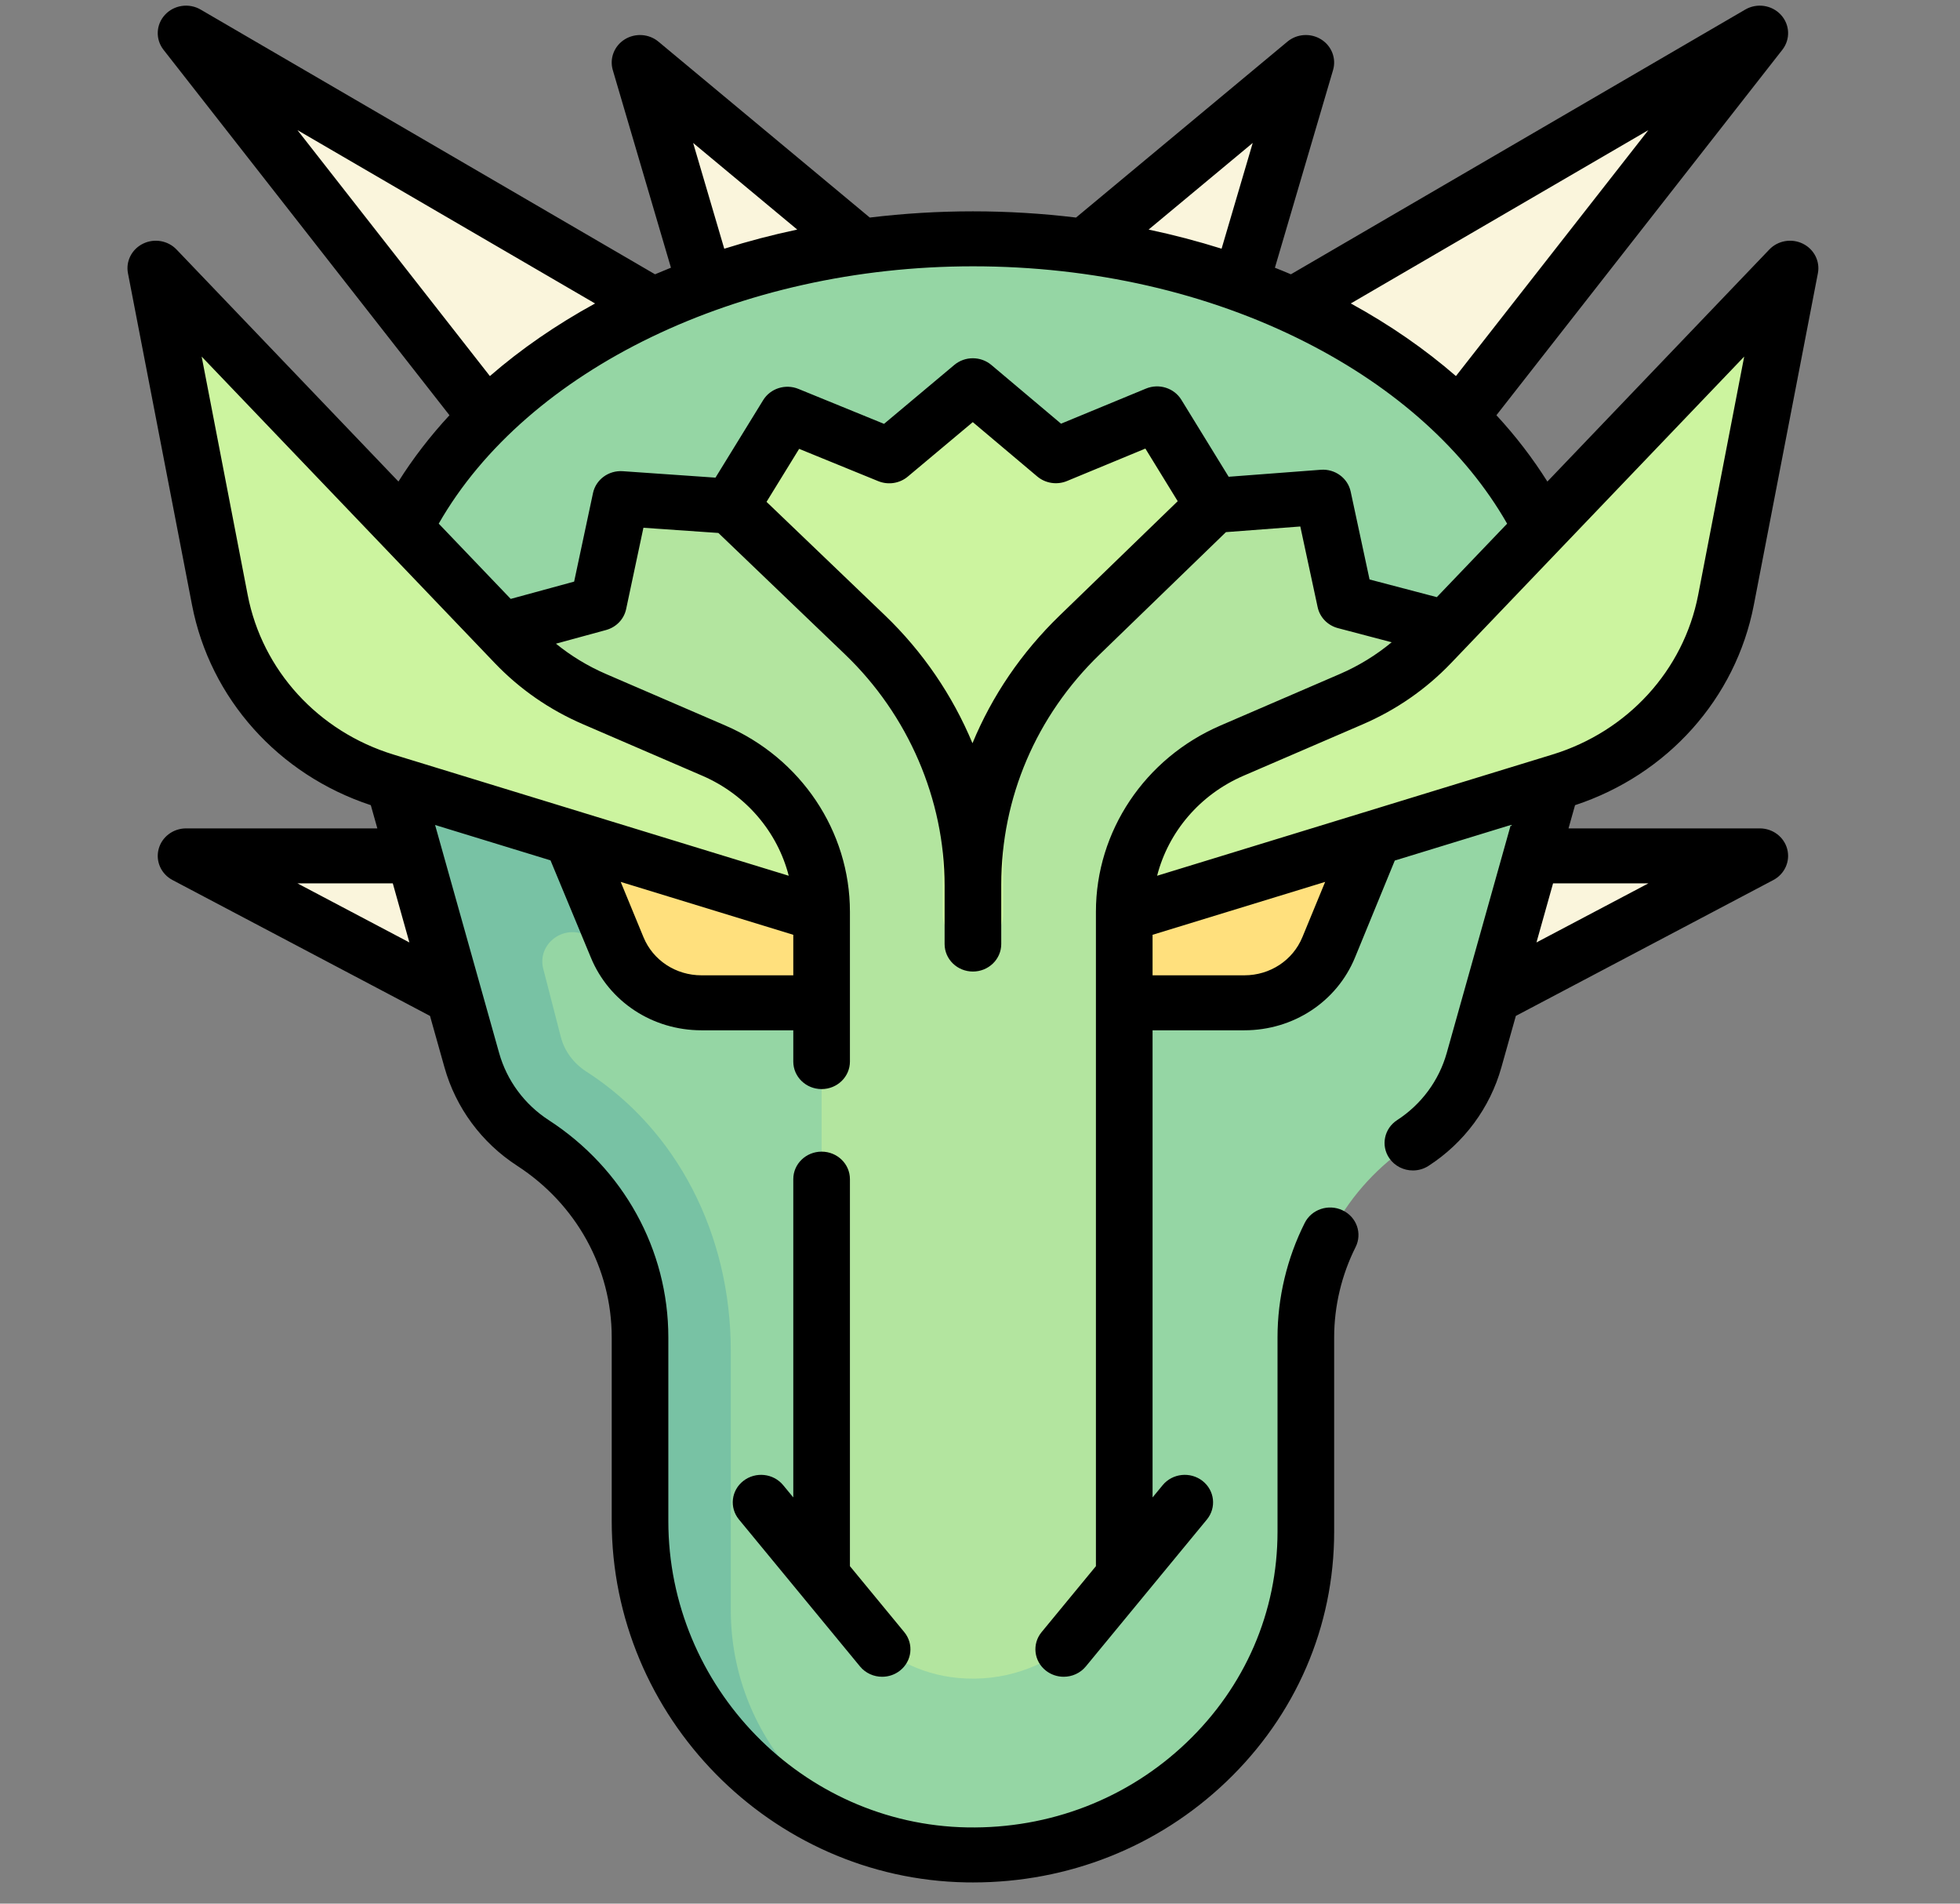 <svg width="69" height="67" viewBox="0 0 69 67" fill="none">
						<rect x="0" y="0" width="69" height="67" fill="#808080" stroke="none"/>
						<g>
							<path
								d="M50.232 16.68L44.905 11.509L58.357 3.348C59.118 2.886 59.976 3.783 59.445 4.485L50.232 16.68Z"
								fill="#FAF5DC"
							/>
							<path
								d="M45.022 4.962L42.774 11.509L37.447 9.44L43.714 4.118C44.339 3.587 45.285 4.198 45.022 4.962Z"
								fill="#FAF5DC"
							/>
							<path
								d="M18.27 16.68L23.597 11.508L10.145 3.348C9.384 2.886 8.526 3.783 9.057 4.485L18.27 16.68Z"
								fill="#FAF5DC"
							/>
							<path
								d="M23.48 4.962L25.727 11.509L31.055 9.44L24.788 4.118C24.163 3.587 23.217 4.198 23.48 4.962Z"
								fill="#FAF5DC"
							/>
							<path
								d="M54.494 19.477C51.346 12.998 43.47 8.406 34.252 8.406C24.97 8.406 17.049 13.061 13.945 19.61L18.27 24.953H50.233L54.494 19.477Z"
								fill="#95D6A4"
							/>
							<path
								d="M52.363 30.124H59.973C60.496 30.124 60.674 30.801 60.215 31.044L50.232 36.329L52.363 30.124Z"
								fill="#FAF5DC"
							/>
							<path
								d="M16.139 30.124H8.529C8.006 30.124 7.828 30.801 8.287 31.044L18.27 36.329L16.139 30.124Z"
								fill="#FAF5DC"
							/>
							<path
								d="M52.363 22.885H16.139L14.008 27.022L16.642 37.249C16.96 38.483 17.741 39.553 18.824 40.268C21.111 41.778 22.531 44.31 22.531 47.069V53.533C22.531 59.865 27.69 65.286 34.242 65.286C34.245 65.283 34.248 65.281 34.251 65.278C34.255 65.281 34.257 65.283 34.26 65.286C40.812 65.286 45.971 59.865 45.971 53.533V47.069C45.971 44.31 47.391 41.778 49.678 40.268C50.761 39.553 51.542 38.483 51.86 37.249L54.494 27.022L52.363 22.885Z"
								fill="#95D6A4"
							/>
							<path
								d="M14.008 27.021L16.642 37.249C16.96 38.483 17.741 39.553 18.824 40.268C21.111 41.778 22.531 44.31 22.531 47.069V53.533C22.531 59.518 27.143 64.683 33.181 65.232C28.964 64.695 25.727 61.036 25.727 56.67V47.542C25.727 43.435 23.828 39.763 20.645 37.718C20.191 37.426 19.87 36.992 19.743 36.496L19.124 34.094C18.922 33.31 19.684 32.614 20.479 32.857L27.961 35.151L30.734 36.001L32.12 36.425V35.015V32.193V32.089C32.12 28.41 29.888 25.077 26.425 23.583L24.808 22.885H16.139L14.008 27.021Z"
								fill="#78C2A4"
							/>
							<path
								d="M34.252 65.284L34.199 65.284C34.215 65.284 34.232 65.288 34.249 65.288C34.25 65.286 34.251 65.285 34.252 65.284Z"
								fill="#78C2A4"
							/>
							<path
								d="M52.363 22.885L48.011 21.434C47.655 21.316 47.39 21.023 47.313 20.666L46.839 18.437C46.731 17.929 46.252 17.578 45.719 17.615L43.427 17.773C43.026 17.801 42.643 17.607 42.437 17.272L41.255 15.351C40.983 14.909 40.417 14.729 39.927 14.928L37.807 15.794C37.433 15.946 37.003 15.88 36.696 15.624L34.946 14.161C34.546 13.827 33.955 13.827 33.556 14.161L31.805 15.625C31.498 15.881 31.069 15.947 30.696 15.794L28.574 14.928C28.085 14.729 27.519 14.909 27.247 15.351L26.065 17.272C25.859 17.607 25.476 17.801 25.074 17.773L22.782 17.615C22.25 17.578 21.771 17.929 21.663 18.437L21.188 20.666C21.112 21.023 20.847 21.316 20.491 21.434L16.138 22.885L15.62 23.891L28.924 32.193V53.688C28.924 56.389 30.957 58.801 33.727 59.057C36.904 59.351 39.578 56.934 39.578 53.91V32.193L52.881 23.891L52.363 22.885Z"
								fill="#B3E59F"
							/>
							<path
								d="M28.924 35.295H24.746C23.414 35.295 22.221 34.493 21.753 33.282L19.335 27.022L28.924 32.193V35.295Z"
								fill="#FFE07D"
							/>
							<path
								d="M25.128 26.418L20.931 24.607C19.878 24.153 18.931 23.496 18.147 22.677L6.989 11.012C6.552 10.557 5.774 10.938 5.892 11.549L7.74 21.115C8.319 24.115 10.552 26.561 13.55 27.48L28.924 32.193V32.088C28.924 29.636 27.436 27.414 25.128 26.418Z"
								fill="#CCF49F"
							/>
							<path
								d="M39.578 35.295H43.756C45.088 35.295 46.281 34.493 46.748 33.282L49.167 27.022L39.578 32.193V35.295Z"
								fill="#FFE07D"
							/>
							<path
								d="M43.374 26.418L47.571 24.607C48.624 24.153 49.571 23.496 50.355 22.677L61.513 11.012C61.949 10.557 62.728 10.938 62.61 11.549L60.762 21.115C60.183 24.115 57.95 26.561 54.952 27.48L39.578 32.193V32.088C39.578 29.636 41.066 27.414 43.374 26.418Z"
								fill="#CCF49F"
							/>
							<path
								d="M42.561 17.421C42.517 17.374 42.471 17.328 42.437 17.272L41.255 15.351C40.983 14.909 40.417 14.728 39.927 14.928L37.807 15.794C37.433 15.946 37.003 15.88 36.696 15.624L34.946 14.161C34.546 13.827 33.955 13.827 33.556 14.161L31.805 15.625C31.498 15.881 31.069 15.946 30.697 15.794L28.574 14.928C28.085 14.729 27.519 14.909 27.247 15.351L26.065 17.272C26.021 17.344 25.965 17.406 25.906 17.464L30.177 21.559C30.193 21.574 30.21 21.59 30.226 21.606C32.183 23.501 33.185 26.136 33.185 28.82V32.193C33.185 32.764 33.662 33.227 34.251 33.227C34.839 33.227 35.316 32.764 35.316 32.193V28.782C35.316 26.116 36.304 23.495 38.24 21.605C38.254 21.592 38.267 21.579 38.28 21.567L42.561 17.421Z"
								fill="#CCF49F"
							/>
							<path
								d="M31.833 57.443L29.921 55.122V41.5C29.921 40.966 29.474 40.533 28.924 40.533C28.373 40.533 27.927 40.966 27.927 41.5V52.703L27.571 52.272C27.227 51.854 26.6 51.787 26.17 52.121C25.74 52.455 25.671 53.063 26.015 53.481L30.276 58.652C30.473 58.891 30.763 59.015 31.055 59.015C31.273 59.015 31.494 58.946 31.677 58.803C32.107 58.469 32.177 57.86 31.833 57.443Z"
								fill="black"
							/>
							<path
								d="M61.742 21.293L63.997 9.618C64.079 9.195 63.862 8.77 63.466 8.576C63.07 8.382 62.589 8.466 62.287 8.782L54.474 16.949C53.96 16.133 53.362 15.351 52.68 14.614L62.746 1.752C63.035 1.382 63.013 0.866 62.694 0.521C62.375 0.175 61.849 0.098 61.439 0.337L45.445 9.654C45.259 9.574 45.07 9.498 44.882 9.423L46.929 2.466C47.05 2.056 46.879 1.617 46.509 1.386C46.138 1.155 45.656 1.188 45.322 1.466L37.881 7.657C36.689 7.513 35.477 7.438 34.251 7.438C33.024 7.438 31.812 7.513 30.62 7.657L23.18 1.466C22.846 1.188 22.363 1.156 21.993 1.386C21.623 1.617 21.452 2.056 21.573 2.467L23.62 9.422C23.432 9.497 23.245 9.575 23.06 9.654L7.063 0.337C6.653 0.098 6.127 0.175 5.808 0.521C5.489 0.866 5.467 1.382 5.756 1.752L15.823 14.615C15.141 15.352 14.541 16.132 14.027 16.948L6.215 8.782C5.913 8.466 5.432 8.382 5.036 8.576C4.639 8.77 4.423 9.195 4.505 9.618L6.76 21.293C7.395 24.584 9.799 27.266 13.054 28.339L13.284 29.156H6.55C6.094 29.156 5.696 29.457 5.584 29.886C5.471 30.314 5.673 30.763 6.074 30.974L15.138 35.756L15.648 37.569C16.047 38.991 16.957 40.221 18.209 41.032C20.291 42.382 21.535 44.638 21.535 47.069V53.533C21.535 60.424 27.133 66.13 34.013 66.252C34.094 66.253 34.173 66.254 34.254 66.254C37.608 66.254 40.762 65.004 43.16 62.718C45.615 60.378 46.968 57.25 46.968 53.91V47.069C46.968 45.973 47.229 44.874 47.723 43.891C47.964 43.41 47.758 42.831 47.263 42.597C46.768 42.363 46.172 42.562 45.931 43.043C45.305 44.289 44.974 45.681 44.974 47.069V53.91C44.974 56.727 43.834 59.364 41.763 61.338C39.693 63.31 36.955 64.368 34.05 64.317C28.248 64.214 23.528 59.376 23.528 53.533V47.069C23.528 43.99 21.953 41.132 19.316 39.423C18.464 38.87 17.844 38.031 17.571 37.06L15.317 29.036L19.38 30.281L20.802 33.704C21.443 35.258 22.971 36.262 24.695 36.262H27.927V37.363C27.927 37.898 28.373 38.331 28.924 38.331C29.474 38.331 29.921 37.898 29.921 37.363V32.088C29.921 29.256 28.198 26.683 25.532 25.534L21.336 23.723C20.694 23.446 20.105 23.087 19.572 22.655L21.335 22.174C21.694 22.076 21.966 21.793 22.042 21.439L22.651 18.575L25.29 18.758L29.749 23.032C31.976 25.167 33.254 28.134 33.254 31.173V33.226C33.254 33.761 33.7 34.194 34.251 34.194C34.801 34.194 35.248 33.761 35.248 33.226V31.137C35.248 28.075 36.477 25.198 38.711 23.035L43.158 18.729L45.776 18.53L46.387 21.372C46.464 21.728 46.74 22.013 47.103 22.108L48.992 22.605C48.444 23.059 47.833 23.435 47.166 23.723L42.969 25.534C40.304 26.683 38.581 29.256 38.581 32.088V55.122L36.669 57.443C36.325 57.86 36.395 58.469 36.824 58.803C37.008 58.945 37.228 59.015 37.446 59.015C37.739 59.015 38.029 58.89 38.225 58.652L42.487 53.481C42.831 53.063 42.761 52.454 42.331 52.12C41.902 51.787 41.274 51.854 40.93 52.272L40.575 52.703V36.262H43.806C45.531 36.262 47.059 35.258 47.7 33.704L49.102 30.288L53.185 29.036L50.931 37.06C50.658 38.031 50.038 38.87 49.185 39.423C48.728 39.72 48.604 40.32 48.91 40.765C49.102 41.044 49.418 41.195 49.74 41.195C49.93 41.195 50.122 41.143 50.292 41.032C51.545 40.221 52.455 38.991 52.854 37.569L53.364 35.756L62.428 30.974C62.828 30.763 63.03 30.314 62.918 29.886C62.806 29.456 62.408 29.156 61.952 29.156H55.218L55.448 28.339C58.703 27.266 61.106 24.584 61.742 21.293ZM58.029 4.58L51.255 13.236C50.164 12.289 48.925 11.431 47.554 10.68L58.029 4.58ZM44.101 5.031L43.005 8.753C42.168 8.49 41.31 8.265 40.436 8.08L44.101 5.031ZM28.066 8.08C27.192 8.265 26.334 8.49 25.497 8.754L24.401 5.031L28.066 8.08ZM10.472 4.58L20.949 10.681C19.577 11.432 18.337 12.289 17.246 13.236L10.472 4.58ZM10.472 31.091H13.828L14.412 33.17L10.472 31.091ZM27.927 34.327H24.695C23.791 34.327 22.989 33.8 22.653 32.985L21.851 31.039L27.927 32.901V34.327ZM20.526 25.491L24.723 27.302C26.262 27.966 27.37 29.28 27.767 30.823L13.851 26.557C11.198 25.744 9.232 23.59 8.719 20.937L7.099 12.55L17.416 23.335C18.297 24.256 19.343 24.981 20.526 25.491ZM37.303 21.665C35.956 22.969 34.922 24.496 34.235 26.159C33.536 24.481 32.49 22.939 31.15 21.654L26.985 17.663L28.133 15.798L30.919 16.935C31.268 17.077 31.671 17.015 31.957 16.775L34.246 14.857L36.517 16.771C36.806 17.013 37.211 17.075 37.562 16.93L40.322 15.788L41.46 17.64L37.303 21.665ZM48.214 20.395L47.549 17.301C47.447 16.824 46.994 16.495 46.495 16.534L43.254 16.78L41.589 14.071C41.333 13.655 40.801 13.487 40.342 13.677L37.353 14.912L34.901 12.846C34.527 12.531 33.971 12.53 33.596 12.844L31.122 14.918L28.108 13.688C27.65 13.501 27.12 13.67 26.866 14.084L25.188 16.811L21.923 16.584C21.424 16.55 20.977 16.879 20.876 17.354L20.212 20.47L17.979 21.079L15.445 18.43C18.554 12.995 26.029 9.373 34.251 9.373C38.471 9.373 42.52 10.296 45.959 12.041C49.145 13.657 51.589 15.862 53.057 18.431L50.582 21.017L48.214 20.395ZM45.849 32.985C45.513 33.8 44.711 34.327 43.807 34.327H40.575V32.901L46.651 31.039L45.849 32.985ZM58.03 31.091L54.09 33.17L54.674 31.091H58.03ZM54.651 26.557L40.735 30.823C41.131 29.28 42.24 27.966 43.779 27.302L47.976 25.492C49.159 24.981 50.205 24.256 51.086 23.335L61.403 12.55L59.783 20.937C59.27 23.59 57.304 25.744 54.651 26.557Z"
								fill="black"
							/>
						</g>
						<defs>
							<clipPath id="clip0">
								<rect
									width="68.05"
									height="66.055"
									fill="white"
									transform="translate(0.226 0.199)"
								/>
							</clipPath>
						</defs>
					</svg>
